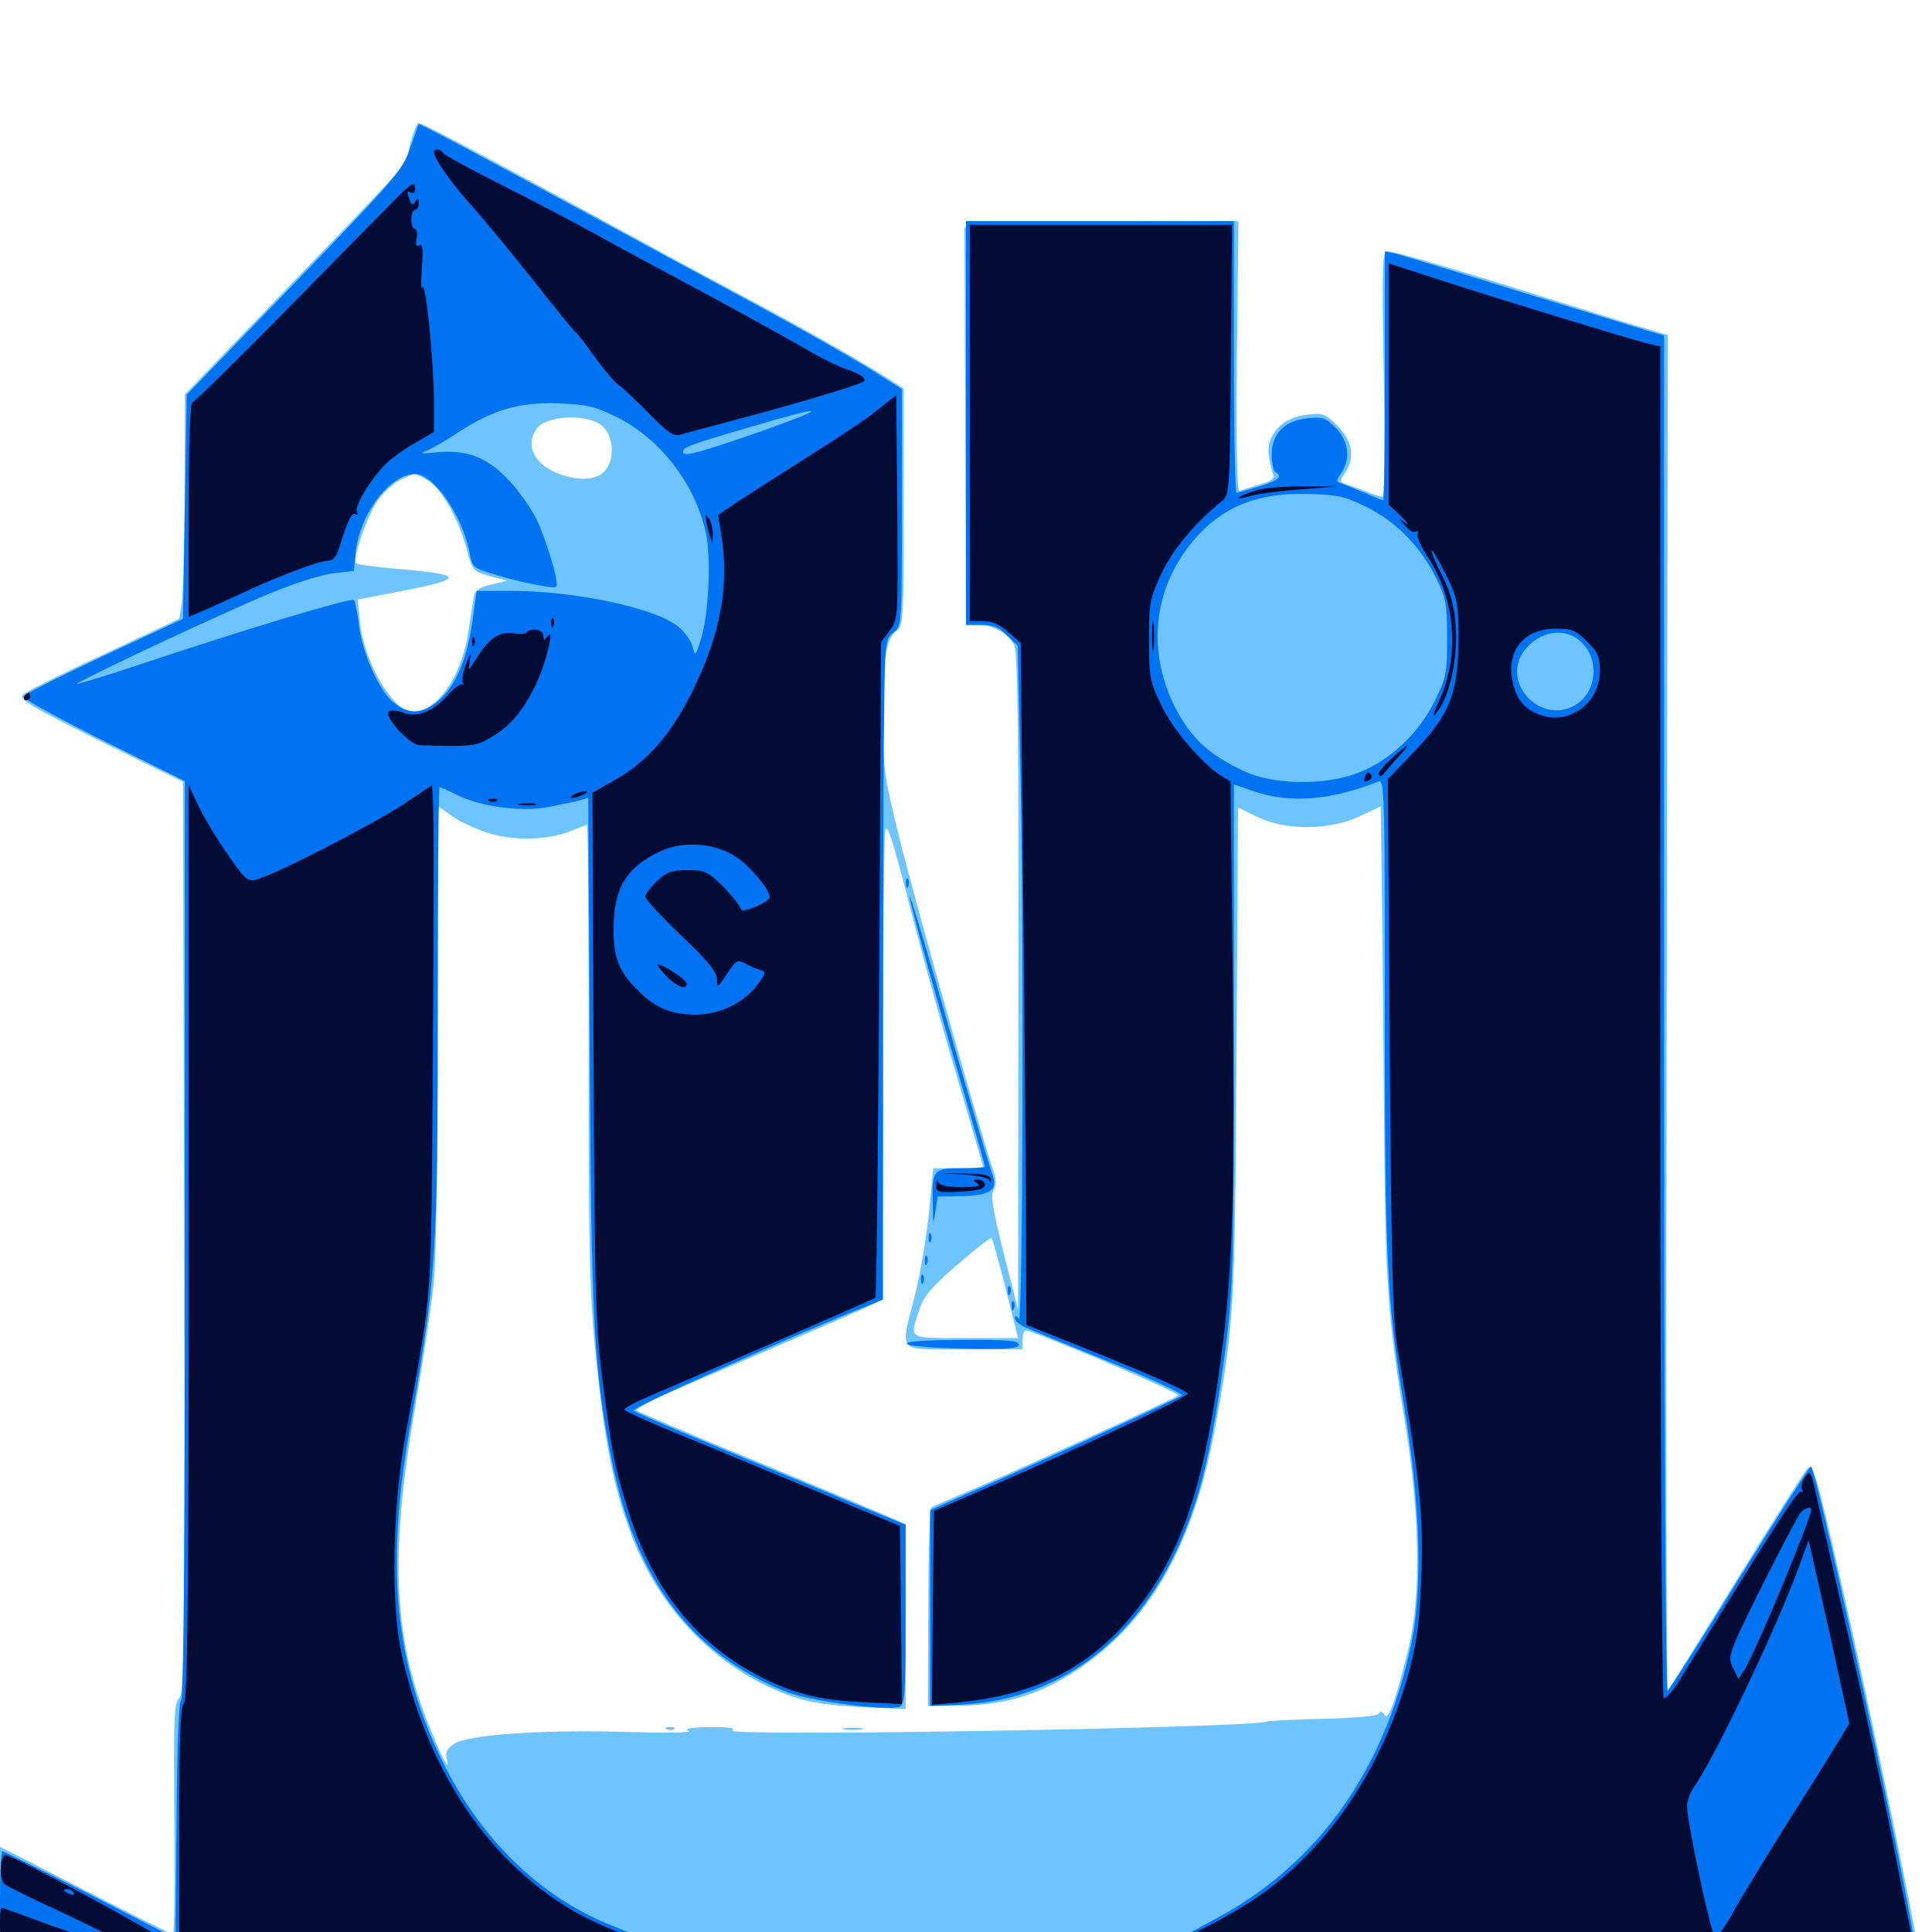 <svg xmlns="http://www.w3.org/2000/svg" viewBox="0 -1000 1000 1000">
	<path fill="#6dc4ff" d="M213.281 -928.711C211.914 -924.609 210.938 -920.117 210.938 -918.75C210.938 -915.625 204.102 -908.203 143.164 -845.117L95.703 -795.898L95.508 -746.484C95.508 -719.336 94.727 -693.164 94.141 -688.281L92.773 -679.688L53.711 -661.328C32.227 -651.367 13.477 -641.992 11.914 -640.43C9.57 -638.086 15.234 -634.766 51.953 -616.406L94.727 -595.312L95.312 -359.375C95.703 -148.242 95.312 -123.047 92.773 -121.094C90.039 -119.141 89.844 -111.133 90.234 -58.789C90.625 -25.781 90.234 1.172 89.453 1.172C88.867 1.172 68.359 -8.984 44.141 -21.484L0 -44.141V-17.773V8.398L233.008 9.57C539.062 11.133 992.188 9.18 992.188 6.25C991.992 0 967.383 -117.969 954.102 -176.172C939.648 -239.062 938.477 -242.969 935.352 -239.648C933.594 -237.695 916.992 -211.523 898.438 -181.445C879.883 -151.367 864.062 -125.977 863.281 -125.195C862.5 -124.414 862.305 -281.836 862.695 -475.195L863.281 -826.562L852.148 -829.883C845.898 -831.641 823.047 -838.672 801.367 -845.508C751.953 -861.133 721.875 -869.922 718.164 -869.922C715.43 -869.922 715.234 -862.891 716.211 -806.445C716.992 -763.867 716.797 -742.969 715.43 -742.969C714.258 -742.969 710.352 -744.141 706.836 -745.703C703.125 -747.07 698.633 -748.828 696.68 -749.414C693.359 -750.586 693.359 -751.172 696.094 -755.078C701.562 -762.695 700 -771.875 692.383 -779.492C685.938 -785.938 684.766 -786.328 676.367 -785.352C663.867 -783.984 655.469 -775.195 656.641 -764.648C657.227 -760.742 658.203 -756.25 658.984 -754.688C659.961 -752.344 658.203 -750.977 651.953 -749.219C647.266 -747.852 642.773 -746.289 641.602 -745.898C640.234 -745.312 639.844 -768.75 640.234 -815.234L641.016 -885.547L569.922 -885.156C503.906 -884.57 499.023 -884.375 499.219 -881.25C499.219 -879.297 499.414 -832.422 499.609 -777.148L500 -676.562H505.859C514.062 -676.562 522.266 -672.07 525 -665.82C526.758 -662.109 527.344 -618.945 527.148 -491.406L526.953 -322.07L519.531 -351.367C513.867 -373.828 512.695 -381.25 514.258 -383.984C515.82 -386.328 515.82 -389.062 514.258 -393.75C508.789 -408.789 473.633 -533.594 465.625 -565.82C457.422 -599.414 457.031 -602.344 457.031 -629.492C457.031 -659.766 458.594 -669.531 464.258 -673.633C467.578 -675.977 467.773 -680.859 467.773 -737.5V-798.828L459.961 -803.906C445.508 -813.086 419.141 -828.125 388.672 -844.531C372.07 -853.32 349.219 -865.625 337.891 -871.875C253.32 -917.969 218.945 -936.328 216.602 -936.328C216.016 -936.328 214.453 -933.008 213.281 -928.711ZM311.328 -779.883C317.969 -774.609 318.555 -761.133 312.305 -755.469C307.227 -750.781 295.703 -751.172 285.547 -756.445C275.391 -761.719 272.266 -770.703 277.93 -778.32C283.008 -784.961 303.516 -785.938 311.328 -779.883ZM220.703 -751.758C227.93 -748.047 236.914 -732.422 241.406 -716.406C244.531 -704.297 244.727 -704.297 253.711 -701.758L262.695 -699.414L254.297 -697.461C248.242 -696.094 245.898 -694.336 245.312 -691.406C244.922 -689.062 243.555 -680.859 242.383 -672.852C238.867 -649.609 226.172 -631.641 213.672 -631.641C203.516 -631.641 188.672 -656.641 186.328 -677.734L185.156 -689.648L207.227 -693.945C240.82 -700.391 240.625 -702.539 206.445 -705.469C194.922 -706.445 184.961 -707.812 184.375 -708.398C182.227 -710.547 190.234 -733.594 195.703 -741.211C198.828 -745.508 204.297 -750.391 207.617 -751.758C215.43 -755.273 214.062 -755.273 220.703 -751.758ZM809.18 -634.18C810.352 -634.766 808.984 -635.156 805.664 -635.156C802.539 -635.156 801.367 -634.766 803.32 -634.18C805.078 -633.789 807.812 -633.789 809.18 -634.18ZM255.664 -567.969C269.336 -564.648 284.961 -565.43 296.68 -570.312C300.195 -571.875 303.516 -573.047 303.906 -573.047C304.297 -573.047 304.688 -519.336 304.688 -453.906C304.688 -348.438 305.078 -330.273 308.594 -296.484C313.086 -253.125 317.188 -231.836 326.172 -207.227C341.016 -166.406 372.266 -134.766 410.742 -121.68C419.141 -118.75 429.688 -117.188 445.898 -116.406L468.75 -115.43V-163.281V-211.133L463.477 -213.477C460.352 -214.844 429.492 -227.93 394.531 -242.383C359.57 -256.641 330.469 -269.141 329.688 -269.922C328.906 -270.703 337.5 -275.586 349.219 -280.469C431.445 -315.625 454.297 -325.586 455.664 -326.953C456.445 -327.734 457.227 -381.641 457.031 -446.68C457.031 -511.914 457.617 -567.578 458.203 -570.312C459.18 -574.023 462.109 -565.039 469.922 -534.766C475.586 -512.305 486.719 -471.68 494.727 -444.727L509.18 -395.312H496.094H483.008L480.859 -372.461C479.492 -359.766 476.367 -340.625 473.633 -329.883C465.82 -298.828 463.477 -301.562 499.023 -301.562H529.297V-306.445C529.297 -309.18 529.883 -311.328 530.859 -311.328C534.961 -311.328 611.133 -279.102 609.766 -277.734C608.008 -275.977 517.383 -234.766 497.07 -226.367C489.648 -223.242 482.812 -220.312 482.031 -219.727C481.25 -218.945 480.469 -195.703 480.469 -167.773L480.273 -116.992L497.852 -117.188C520.508 -117.578 538.086 -122.852 556.836 -135.156C594.727 -159.961 617.383 -199.414 628.711 -259.766C638.672 -313.477 639.258 -320.703 640.039 -455.078L640.82 -582.031L650.781 -577.148C665.234 -570.117 687.891 -570.117 703.516 -577.344L714.648 -582.617L715.234 -539.258C715.625 -515.43 716.016 -461.914 716.406 -420.312C716.992 -335.938 718.164 -318.945 726.953 -265.43C734.961 -216.992 735.742 -174.023 728.906 -146.289C722.266 -119.141 718.555 -109.18 716.602 -112.305C715.43 -114.258 714.453 -114.453 713.477 -112.891C712.5 -111.719 701.172 -110.742 684.57 -110.352C669.531 -109.961 656.641 -109.375 655.859 -108.984C650.586 -105.664 373.828 -100.977 378.906 -104.297C381.055 -105.664 377.539 -106.055 367.188 -106.055C357.227 -105.859 353.711 -105.273 356.445 -104.102C358.594 -103.125 345.312 -102.93 325.195 -103.516C281.445 -104.883 242.383 -102.148 235.156 -97.461C231.641 -95.312 230.469 -92.969 231.055 -90.43C234.375 -77.93 224.805 -98.242 217.578 -118.75C203.516 -159.57 202.734 -200.977 214.648 -270.312C218.945 -295.508 223.438 -324.805 224.414 -335.156C225.781 -346.289 226.562 -401.562 226.562 -468.359V-582.812L234.961 -576.953C239.453 -573.828 248.828 -569.727 255.664 -567.969ZM520.508 -333.008L526.953 -307.422H499.805C469.531 -307.422 470.703 -306.641 475.781 -321.875C478.32 -329.297 482.031 -333.789 495.703 -345.508C504.883 -353.516 512.891 -359.766 513.281 -359.18C513.672 -358.789 516.992 -347.07 520.508 -333.008ZM345.312 -104.883C343.75 -105.469 344.336 -106.055 346.484 -106.055C348.633 -106.25 349.805 -105.664 349.023 -105.078C348.438 -104.492 346.68 -104.297 345.312 -104.883ZM437.109 -104.883C434.57 -105.273 436.523 -105.664 441.406 -105.664C446.289 -105.664 448.242 -105.273 445.898 -104.883C443.359 -104.492 439.453 -104.492 437.109 -104.883Z"/>
	<path fill="#0073f3" d="M216.602 -935.742C216.602 -935.547 214.648 -929.883 212.305 -923.242C208.203 -911.719 204.688 -907.617 152.344 -853.32L96.68 -795.703L95.703 -737.695L94.727 -679.688L53.711 -660.547C31.25 -650 12.5 -640.625 12.109 -639.453C11.719 -638.477 30.469 -628.125 53.516 -616.602L95.703 -595.703V-357.812C95.703 -202.734 95.117 -119.922 93.75 -119.922C92.578 -119.922 91.602 -97.07 91.406 -58.398L90.82 3.32L46.68 -19.336C22.266 -31.641 1.953 -41.797 1.172 -41.797C0.586 -41.797 0 -30.469 0 -16.406V8.984H494.922C767.188 8.984 990.43 8.398 990.82 7.422C992.969 3.711 940.234 -241.016 937.305 -241.016C936.719 -241.016 920.117 -215.039 900.391 -183.398C880.859 -151.562 863.867 -125.195 863.086 -124.609C862.109 -124.023 861.328 -278.516 861.328 -475V-826.367L851.172 -829.297C845.508 -831.055 815.43 -840.234 784.18 -849.805C753.125 -859.57 725.195 -867.969 722.266 -868.75L716.797 -869.922V-805.469C716.797 -770.117 716.406 -741.016 716.016 -741.016C715.625 -741.016 711.523 -742.578 706.836 -744.727C702.148 -746.68 696.68 -748.828 694.727 -749.609C691.406 -750.586 691.406 -751.172 694.141 -755.078C699.219 -762.305 698.047 -771.68 691.406 -778.516C685.938 -783.984 684.375 -784.375 676.172 -783.398C664.648 -782.031 658.203 -775.391 658.203 -764.453C658.203 -760.352 659.18 -756.25 660.156 -755.664C664.062 -753.32 661.914 -751.367 651.758 -748.242C645.898 -746.484 640.625 -744.922 640.039 -744.922C639.258 -744.922 638.672 -776.562 638.672 -815.234V-885.547H569.336H500V-781.055V-676.562H508.008C514.062 -676.562 517.188 -675.391 521.289 -671.094L526.758 -665.82L527.93 -612.305C530.078 -528.516 529.492 -313.672 527.344 -317.188C525.977 -319.336 525.391 -319.336 525.391 -317.578C525.391 -316.211 528.32 -313.867 531.836 -312.5C535.156 -310.938 555.078 -302.93 575.586 -294.531C596.289 -286.133 612.5 -278.516 611.719 -277.734C610.352 -276.367 533.398 -241.016 499.023 -226.172L481.445 -218.359V-167.773V-116.992L496.094 -117.578C552.93 -119.922 596.875 -157.031 617.969 -219.922C624.609 -239.453 629.883 -267.188 634.766 -305.273C638.281 -334.766 638.672 -348.633 638.672 -465.625V-593.945L649.023 -590.43C667.578 -583.984 689.062 -585.742 713.477 -595.508C716.602 -596.875 716.797 -590.43 716.797 -477.93C716.797 -348.047 717.773 -326.367 726.758 -272.266C735.156 -221.875 736.523 -178.125 730.469 -149.219C717.188 -84.57 682.227 -35.156 629.883 -7.227L616.211 0.195L472.07 0.781L327.93 1.172L316.211 -3.516C278.906 -18.555 248.438 -48.438 228.32 -89.648C204.492 -139.062 199.609 -188.867 211.914 -259.57C225.977 -339.648 226.562 -348.633 226.562 -482.422C226.562 -542.969 226.953 -592.578 227.539 -592.578C228.125 -592.578 232.031 -590.82 236.328 -588.672C248.633 -582.422 269.336 -579.688 283.594 -582.227C290.43 -583.594 297.852 -585.156 300.195 -585.742L304.492 -587.109L305.273 -454.492C306.055 -314.453 307.422 -290.234 316.602 -244.336C328.906 -182.617 357.812 -144.141 406.25 -124.609C418.359 -119.531 459.18 -114.258 465.625 -116.602C468.359 -117.773 468.75 -123.242 468.75 -164.258V-210.742L440.82 -222.266C425.586 -228.711 394.141 -241.602 371.094 -251.172C348.047 -260.742 328.516 -269.141 327.734 -269.922C326.562 -271.094 416.602 -311.523 448.828 -324.023L457.031 -327.344V-457.617C457.031 -529.102 457.227 -606.055 457.617 -628.32C458.008 -667.969 458.203 -669.141 462.5 -672.656C466.797 -676.172 466.797 -676.367 466.797 -737.5V-798.633L459.57 -803.125C445.312 -812.5 419.922 -826.953 379.883 -848.438C357.422 -860.547 319.141 -881.25 294.922 -894.336C246.68 -920.508 216.797 -936.328 216.602 -935.742ZM318.75 -784.375C341.797 -773.047 359.961 -749.414 365.43 -723.828C368.164 -710.547 366.797 -681.641 362.695 -668.75C359.961 -660.156 359.961 -660.156 358.398 -665.43C357.617 -668.359 354.492 -672.852 351.172 -675.586C339.648 -685.156 298.242 -694.141 264.453 -694.141H246.68L244.531 -678.516C241.797 -658.984 235.938 -645.117 227.148 -637.5C218.945 -630.273 211.328 -629.883 203.516 -636.523C196.094 -642.773 187.305 -662.5 185.742 -676.758C184.961 -683.008 183.789 -688.672 183.203 -689.453C181.836 -690.82 122.852 -673.047 72.461 -656.055C54.688 -650.195 40.039 -645.703 39.648 -645.898C38.867 -646.875 117.773 -683.984 141.406 -693.555C153.125 -698.438 167.383 -702.734 172.852 -703.32L183.203 -704.492L183.984 -713.477C185.938 -733.789 201.758 -754.688 214.844 -754.688C224.609 -754.688 239.844 -732.422 243.164 -713.281C244.531 -706.445 245.117 -705.859 255.664 -702.734C270.898 -698.242 286.719 -695.117 287.891 -696.289C289.648 -697.852 283.008 -719.922 277.734 -731.25C274.805 -737.109 268.164 -746.484 262.695 -752.148C251.562 -763.672 241.211 -767.383 225.586 -765.82C217.969 -765.039 216.797 -765.234 220.703 -766.602C223.438 -767.773 231.055 -772.07 237.695 -776.562C255.664 -788.086 268.945 -791.992 289.258 -791.211C303.516 -790.625 308.008 -789.648 318.75 -784.375ZM395.117 -777.148C361.914 -765.625 353.516 -763.281 353.516 -766.016C353.516 -768.555 356.055 -769.531 388.672 -779.102C427.734 -790.625 430.664 -789.844 395.117 -777.148ZM707.422 -737.5C722.656 -730.078 735.547 -716.797 743.555 -700.391C748.438 -690.43 749.023 -687.109 749.023 -669.727C749.023 -651.562 748.633 -649.219 742.578 -637.109C734.766 -620.898 719.336 -606.25 703.516 -600.195C686.523 -593.359 659.375 -593.555 644.141 -600.781C628.906 -607.812 620.508 -614.648 613.281 -625.195C593.945 -654.688 594.531 -689.844 614.844 -716.602C629.883 -736.523 649.023 -745.117 676.758 -744.336C692.383 -743.945 696.094 -743.164 707.422 -737.5ZM816.211 -669.531C827.93 -661.328 827.539 -642.773 815.82 -635.352C797.656 -624.023 776.172 -646.875 789.258 -663.672C796.484 -672.656 808.008 -675.195 816.211 -669.531ZM468.945 -542.578C468.945 -540.43 469.531 -539.844 470.117 -541.406C470.703 -542.773 470.508 -544.531 469.922 -545.117C469.336 -545.898 468.75 -544.727 468.945 -542.578ZM470.703 -536.328C470.703 -533.398 484.766 -482.812 500.195 -430.078C505.469 -412.109 509.766 -396.875 509.766 -396.289C509.766 -395.703 504.102 -395.312 497.266 -395.312C483.008 -395.312 482.227 -394.531 482.812 -375.781C483.008 -365.625 483.008 -365.43 484.18 -372.852L485.352 -380.664L497.656 -380.859C512.891 -381.25 516.797 -383.984 513.477 -392.578C512.305 -395.703 502.148 -429.883 491.016 -468.555C480.078 -507.227 470.898 -537.695 470.703 -536.328ZM480.664 -358.984C480.664 -356.836 481.25 -356.25 481.836 -357.812C482.422 -359.18 482.227 -360.938 481.641 -361.523C481.055 -362.305 480.469 -361.133 480.664 -358.984ZM478.711 -347.266C478.711 -345.117 479.297 -344.531 479.883 -346.094C480.469 -347.461 480.273 -349.219 479.688 -349.805C479.102 -350.586 478.516 -349.414 478.711 -347.266ZM476.758 -337.5C476.758 -335.352 477.344 -334.766 477.93 -336.328C478.516 -337.695 478.32 -339.453 477.734 -340.039C477.148 -340.82 476.562 -339.648 476.758 -337.5ZM521.68 -331.641C521.68 -329.492 522.266 -328.906 522.852 -330.469C523.438 -331.836 523.242 -333.594 522.656 -334.18C522.07 -334.961 521.484 -333.789 521.68 -331.641ZM523.633 -323.828C523.633 -321.68 524.219 -321.094 524.805 -322.656C525.391 -324.023 525.195 -325.781 524.609 -326.367C524.023 -327.148 523.438 -325.977 523.633 -323.828ZM469.336 -304.492C469.727 -303.32 481.836 -302.344 498.633 -301.953C521.289 -301.562 527.344 -301.953 527.344 -304.102C527.344 -306.055 520.898 -306.641 498.047 -306.445C479.492 -306.445 468.945 -305.664 469.336 -304.492Z"/>
	<path fill="#020c35" d="M224.609 -921.289C224.609 -917.969 233.594 -905.273 245.117 -892.383C251.758 -884.961 265.82 -867.773 276.562 -854.297C287.109 -840.82 296.68 -829.102 298.047 -827.93C299.219 -826.953 304.102 -820.703 308.594 -814.258C313.281 -807.812 318.555 -801.758 320.117 -800.781C321.875 -799.805 328.711 -793.164 335.547 -786.328C345.508 -776.172 348.633 -774.023 352.148 -775C354.492 -775.781 367.969 -779.297 381.836 -783.008C409.375 -790.234 445.508 -800.977 447.07 -802.539C448.633 -804.297 444.727 -806.836 437.305 -809.18C433.398 -810.547 424.609 -814.844 417.773 -818.945C405.664 -825.977 370.898 -845.117 339.258 -861.914C330.859 -866.406 316.406 -874.219 307.031 -879.492C297.656 -884.57 276.758 -895.703 260.352 -903.906C243.945 -912.109 230.078 -919.727 229.492 -920.703C228.125 -923.047 224.609 -923.242 224.609 -921.289ZM203.516 -895.703C198.438 -890.625 173.438 -865.234 147.852 -839.062C122.266 -813.086 100.586 -791.797 99.609 -791.797C98.438 -791.797 97.656 -770.312 97.656 -736.328V-680.664L108.984 -685.547C115.039 -688.281 124.609 -692.578 129.883 -695.117C146.68 -702.734 165.625 -709.766 169.531 -709.766C172.461 -709.766 174.219 -711.719 175.781 -717.188C180.078 -730.859 182.031 -735.156 184.18 -733.789C185.352 -733.203 185.547 -733.594 184.766 -734.961C183.008 -737.695 192.773 -753.516 200.586 -760.742C203.516 -763.477 210.156 -768.164 215.43 -771.094L224.609 -776.367V-791.406C224.609 -812.305 220.312 -855.859 218.555 -851.172C217.969 -849.219 217.773 -853.516 218.359 -860.938C219.141 -871.094 218.75 -874.023 216.992 -873.047C215.43 -872.07 215.039 -873.047 215.625 -876.562C216.211 -879.297 215.625 -881.641 214.648 -881.641C213.672 -881.641 212.891 -883.789 212.891 -886.523C212.891 -889.258 213.867 -891.406 214.844 -891.406C216.016 -891.406 216.797 -892.969 216.797 -894.922C216.797 -897.461 216.406 -897.656 215.039 -895.703C213.672 -893.555 213.086 -893.75 212.109 -896.289C210.547 -900.781 210.547 -901.562 212.891 -900.195C214.062 -899.609 214.844 -900.391 214.844 -901.953C214.844 -906.641 213.477 -905.859 203.516 -895.703ZM501.953 -781.055V-678.516H508.789C513.477 -678.516 517.578 -676.758 521.875 -672.852L528.32 -667.188L529.492 -547.266C530.273 -481.445 530.859 -401.953 531.055 -370.898L531.25 -314.258L544.531 -308.984C588.281 -291.602 614.062 -280.469 614.648 -278.711C615.234 -276.953 558.594 -250.391 506.836 -228.125L483.398 -217.969L482.812 -167.773L482.422 -117.578L495.508 -118.75C537.695 -122.852 565.43 -137.5 589.258 -167.969C610.938 -196.094 622.266 -228.711 630.664 -287.5C637.891 -337.109 639.258 -375.391 638.086 -489.062L636.914 -595.508L632.422 -598.242C622.07 -604.688 606.836 -622.656 600.977 -635.156C595.117 -647.266 594.727 -649.805 594.727 -668.75C594.727 -687.891 595.117 -690.234 601.172 -703.125C607.227 -715.82 618.164 -729.102 632.227 -740.43C636.523 -743.945 636.523 -744.531 637.109 -813.867L637.695 -883.594H569.922H501.953ZM718.75 -801.172V-738.867L725.195 -732.812C728.516 -729.297 729.688 -727.93 727.539 -729.297C723.633 -732.031 723.633 -732.031 727.344 -727.93C729.297 -725.391 731.836 -724.023 733.008 -724.805C733.984 -725.391 734.375 -725 733.789 -723.828C733.008 -722.852 735.352 -717.188 739.062 -711.719C753.125 -690.234 755.664 -661.328 745.312 -638.281C741.406 -629.297 741.016 -627.734 743.945 -631.641C750.391 -639.844 754.492 -658.789 753.516 -675.195C752.734 -686.133 751.172 -692.578 746.484 -701.953C742.969 -708.789 740.625 -714.648 741.016 -715.039C741.406 -715.625 744.727 -709.961 748.438 -702.539C754.492 -690.039 754.883 -688.281 754.883 -668.75C754.688 -641.016 750.586 -630.469 732.031 -610.938L718.359 -596.68L719.336 -458.398C720.117 -346.289 720.898 -316.797 723.242 -302.539C734.766 -234.766 736.719 -217.188 735.742 -186.328C734.961 -162.305 733.789 -152.148 729.883 -136.914C716.797 -86.914 688.477 -44.141 651.562 -18.555C637.109 -8.594 614.648 3.125 609.961 3.125C608.594 3.125 607.422 3.906 607.422 5.078C607.422 6.25 675.195 7.031 799.023 7.031H990.625L989.648 2.734C989.062 0.195 984.375 -22.461 979.492 -47.656C974.609 -72.852 963.867 -122.07 955.859 -157.031C947.852 -191.992 940.43 -224.805 939.258 -229.883C937.109 -238.867 936.914 -239.062 934.18 -235.352C932.617 -233.008 932.031 -230.273 932.812 -228.906C933.594 -227.734 933.398 -227.344 932.422 -227.93C930.664 -228.906 921.289 -214.258 882.812 -152.148C878.906 -145.703 872.656 -135.742 869.336 -130.273C865.82 -124.609 862.109 -120.508 861.133 -121.094C860.156 -121.68 859.375 -266.992 859.375 -471.484V-820.703L853.125 -822.07C846.484 -823.633 768.75 -847.266 736.914 -857.812L718.75 -863.672ZM821.484 -667.969C827.148 -662.305 828.125 -659.961 828.125 -652.539C828.125 -636.523 812.695 -624.805 798.047 -629.688C789.648 -632.422 785.156 -637.305 783.008 -646.68C779.297 -662.891 788.672 -674.609 805.078 -674.609C813.477 -674.609 815.625 -673.828 821.484 -667.969ZM937.5 -218.75C937.5 -214.062 908.594 -144.531 902.93 -135.742L899.805 -131.055L897.266 -136.133C894.922 -140.625 894.922 -142.383 897.852 -149.609C901.758 -159.57 929.297 -213.672 932.031 -217.188C933.984 -219.336 937.5 -220.508 937.5 -218.75ZM951.953 -132.031L957.227 -108.008L952.344 -99.805C949.609 -95.312 937.695 -76.172 925.781 -57.422C914.062 -38.672 900.977 -17.383 897.07 -10.156C892.969 -2.734 888.867 2.734 887.695 2.539C885.742 1.758 873.438 -55.664 873.242 -64.844C873.047 -67.383 874.609 -71.875 876.562 -74.609C887.5 -90.234 918.75 -155.664 930.859 -188.281L936.133 -202.734L941.406 -179.492C944.336 -166.602 949.219 -145.312 951.953 -132.031ZM454.102 -787.695C448.828 -783.398 433.008 -772.852 418.945 -764.062C405.078 -755.273 388.672 -744.727 382.617 -740.82L371.68 -733.398L373.242 -724.023C377.539 -697.461 373.438 -673.633 359.375 -644.141C348.047 -620.703 335.742 -606.25 318.555 -596.484L306.641 -589.648L307.227 -452.93C307.812 -326.562 308.203 -313.672 312.109 -283.594C316.992 -246.484 318.164 -240.234 325.391 -217.383C338.086 -176.953 360.938 -148.633 394.531 -131.641C410.938 -123.438 424.609 -119.922 446.875 -118.945L466.797 -117.969L466.406 -164.062L465.82 -210.156L418.945 -229.688C393.164 -240.43 361.328 -253.516 348.047 -258.984C334.961 -264.453 323.633 -269.531 323.242 -270.312C322.852 -271.094 328.711 -274.219 336.523 -277.539C378.906 -295.703 452.344 -327.539 453.125 -328.32C453.711 -328.906 454.492 -405.469 455.078 -498.438L456.055 -667.773L460.547 -673.633C464.844 -679.492 464.844 -679.883 464.453 -737.5L463.867 -795.508ZM381.641 -556.055C389.062 -550.781 398.438 -539.453 398.438 -535.547C398.438 -534.57 395.117 -532.422 391.211 -530.664C385.156 -528.32 383.789 -528.125 383.008 -530.273C382.617 -531.836 378.516 -536.719 374.023 -541.406C366.406 -548.828 364.844 -549.609 355.859 -549.609C347.852 -549.609 345.117 -548.633 340.039 -543.945C336.719 -540.82 333.984 -537.109 333.984 -535.938C333.984 -534.57 342.383 -525.586 352.539 -515.82C366.602 -502.539 371.094 -496.875 371.094 -493.164C371.094 -488.477 371.289 -488.477 375.977 -495.508C381.445 -503.516 381.445 -503.516 386.328 -500.977C388.086 -500 391.211 -498.633 393.359 -498.047C396.68 -496.875 396.68 -496.484 392.188 -490.43C384.57 -480.469 372.461 -474.805 359.375 -474.805C346.875 -475 339.258 -478.32 330.273 -487.305C320.312 -497.07 317.578 -504.102 317.578 -519.336C317.578 -540.234 324.219 -551.172 341.797 -559.375C354.102 -565.039 370.703 -563.672 381.641 -556.055ZM344.727 -494.922C350.195 -489.258 355.469 -487.305 355.469 -490.82C355.469 -492.773 343.555 -500.781 340.625 -500.781C339.844 -500.781 341.602 -498.242 344.727 -494.922ZM650 -746.094C646.094 -744.922 642.188 -743.359 641.406 -742.578C640.82 -741.797 643.164 -741.992 646.68 -743.164C650.391 -744.336 662.109 -745.898 672.852 -746.68L692.383 -748.242H674.805C665.234 -748.438 653.906 -747.461 650 -746.094ZM365.43 -731.25C365.625 -729.688 366.406 -726.172 367.188 -723.438L368.75 -718.555L368.945 -723.438C368.945 -726.172 368.164 -729.688 367.188 -731.25C365.43 -733.789 365.234 -733.789 365.43 -731.25ZM596.289 -670.703C596.289 -663.672 596.68 -660.938 597.07 -664.453C597.461 -667.773 597.461 -673.633 597.07 -677.148C596.68 -680.469 596.289 -677.734 596.289 -670.703ZM285.352 -677.344C285.352 -675.195 285.938 -674.609 286.523 -676.172C287.109 -677.539 286.914 -679.297 286.328 -679.883C285.742 -680.664 285.156 -679.492 285.352 -677.344ZM272.461 -672.461C272.07 -671.875 268.945 -671.68 265.82 -672.266C258.594 -673.242 252.93 -669.531 246.875 -659.57C242.188 -652.344 242.188 -652.148 243.164 -658.008C243.945 -662.891 243.75 -662.695 241.211 -656.25C239.648 -652.148 238.867 -647.852 239.648 -646.484C240.234 -645.312 240.234 -644.922 239.453 -645.703C238.672 -646.484 235.352 -644.141 232.227 -640.625C224.609 -631.836 216.016 -628.32 208.984 -631.055C206.055 -632.227 202.539 -632.422 201.367 -631.836C198.047 -629.688 211.914 -614.453 217.188 -614.258C245.117 -613.477 246.094 -613.672 254.492 -618.555C264.453 -624.414 271.875 -633.398 278.32 -647.852C283.203 -658.789 287.109 -675.977 283.398 -670.703C281.641 -668.164 281.25 -668.164 281.25 -671.094C281.25 -674.219 274.219 -675.391 272.461 -672.461ZM244.336 -667.578C244.336 -665.43 244.922 -664.844 245.508 -666.406C246.094 -667.773 245.898 -669.531 245.312 -670.117C244.727 -670.898 244.141 -669.727 244.336 -667.578ZM12.695 -639.453C12.109 -638.477 12.5 -637.5 13.477 -637.5C14.648 -637.5 15.625 -638.477 15.625 -639.453C15.625 -640.625 15.234 -641.406 14.844 -641.406C14.258 -641.406 13.281 -640.625 12.695 -639.453ZM719.922 -607.031C715.82 -603.32 712.891 -599.609 713.672 -599.023C714.258 -598.242 715.039 -598.242 715.43 -598.633C715.625 -599.023 718.945 -602.734 722.461 -606.836C731.055 -616.016 729.883 -616.211 719.922 -607.031ZM706.445 -597.656C705.664 -595.703 706.25 -595.117 708.008 -595.898C709.57 -596.484 710.352 -597.656 709.766 -598.633C708.398 -600.977 707.617 -600.781 706.445 -597.656ZM208.008 -583.203C191.602 -572.461 141.211 -546.68 132.617 -544.727C128.125 -543.555 126.562 -544.922 117.578 -558.203C111.914 -566.211 105.273 -577.539 102.539 -583.203L97.656 -593.555V-357.031C97.656 -170.703 97.07 -120.117 95.117 -118.164C93.359 -116.406 92.773 -100.977 92.773 -54.297V7.031H207.617C298.047 7.031 322.266 6.445 322.266 4.492C322.266 2.93 323.047 3.125 324.219 5.078C325.781 7.617 326.172 7.422 326.172 4.492C326.172 2.734 325 1.172 323.633 1.172C322.266 1.172 314.844 -1.953 307.227 -5.469C257.812 -29.102 222.07 -79.102 207.812 -144.336C202.148 -169.922 203.125 -220.703 209.961 -257.617C224.219 -335.938 223.047 -320.898 224.023 -450.977C224.414 -516.602 224.609 -575.391 224.219 -581.836L223.633 -593.555ZM296.875 -588.672C293.359 -586.328 296.484 -586.328 301.758 -588.672C304.297 -589.844 304.688 -590.43 302.734 -590.43C301.172 -590.43 298.438 -589.648 296.875 -588.672ZM253.516 -585.352C251.953 -585.938 252.539 -586.523 254.688 -586.523C256.836 -586.719 258.008 -586.133 257.227 -585.547C256.641 -584.961 254.883 -584.766 253.516 -585.352ZM269.141 -583.398C266.602 -583.789 268.164 -584.18 272.461 -584.18C276.758 -584.375 278.711 -583.984 276.953 -583.398C275 -583.008 271.484 -583.008 269.141 -583.398ZM499.414 -391.992C506.445 -391.602 511.719 -390.234 512.305 -388.867C512.695 -387.5 512.891 -387.891 512.891 -389.453C512.695 -391.797 509.766 -392.383 500 -392.578L487.305 -392.773ZM484.57 -386.523C484.375 -383.008 485.352 -382.617 497.07 -383.203C506.445 -383.789 509.766 -384.57 509.766 -386.719C509.766 -388.281 508.203 -389.453 506.445 -389.453C503.516 -389.453 503.32 -389.062 505.859 -387.5C508.008 -386.133 505.664 -385.547 497.656 -385.547C490.625 -385.547 486.328 -386.523 485.742 -388.086C485.156 -389.258 484.57 -388.672 484.57 -386.523ZM0.391 -33.203C0.195 -29.688 0.977 -25.781 2.344 -24.805C3.711 -23.633 16.797 -17.188 31.25 -10.547C45.703 -3.711 58.594 2.539 59.57 3.711C63.672 7.617 42.383 2.734 22.266 -4.883C11.133 -8.984 1.562 -12.5 0.977 -12.5C0.391 -12.5 0 -9.57 0 -5.859C0 7.617 -1.953 7.031 44.141 7.031C78.711 7.031 85.547 6.641 84.766 4.297C83.789 1.758 6.641 -39.844 2.734 -39.844C1.562 -39.844 0.586 -36.914 0.391 -33.203ZM38.086 -20.312C38.672 -19.141 37.891 -18.945 36.328 -19.531C32.812 -20.898 32.227 -22.266 34.961 -22.266C36.133 -22.266 37.5 -21.484 38.086 -20.312ZM328.125 5.078C328.125 6.055 329.102 7.031 330.078 7.031C331.25 7.031 332.031 6.055 332.031 5.078C332.031 3.906 331.25 3.125 330.078 3.125C329.102 3.125 328.125 3.906 328.125 5.078Z"/>
</svg>